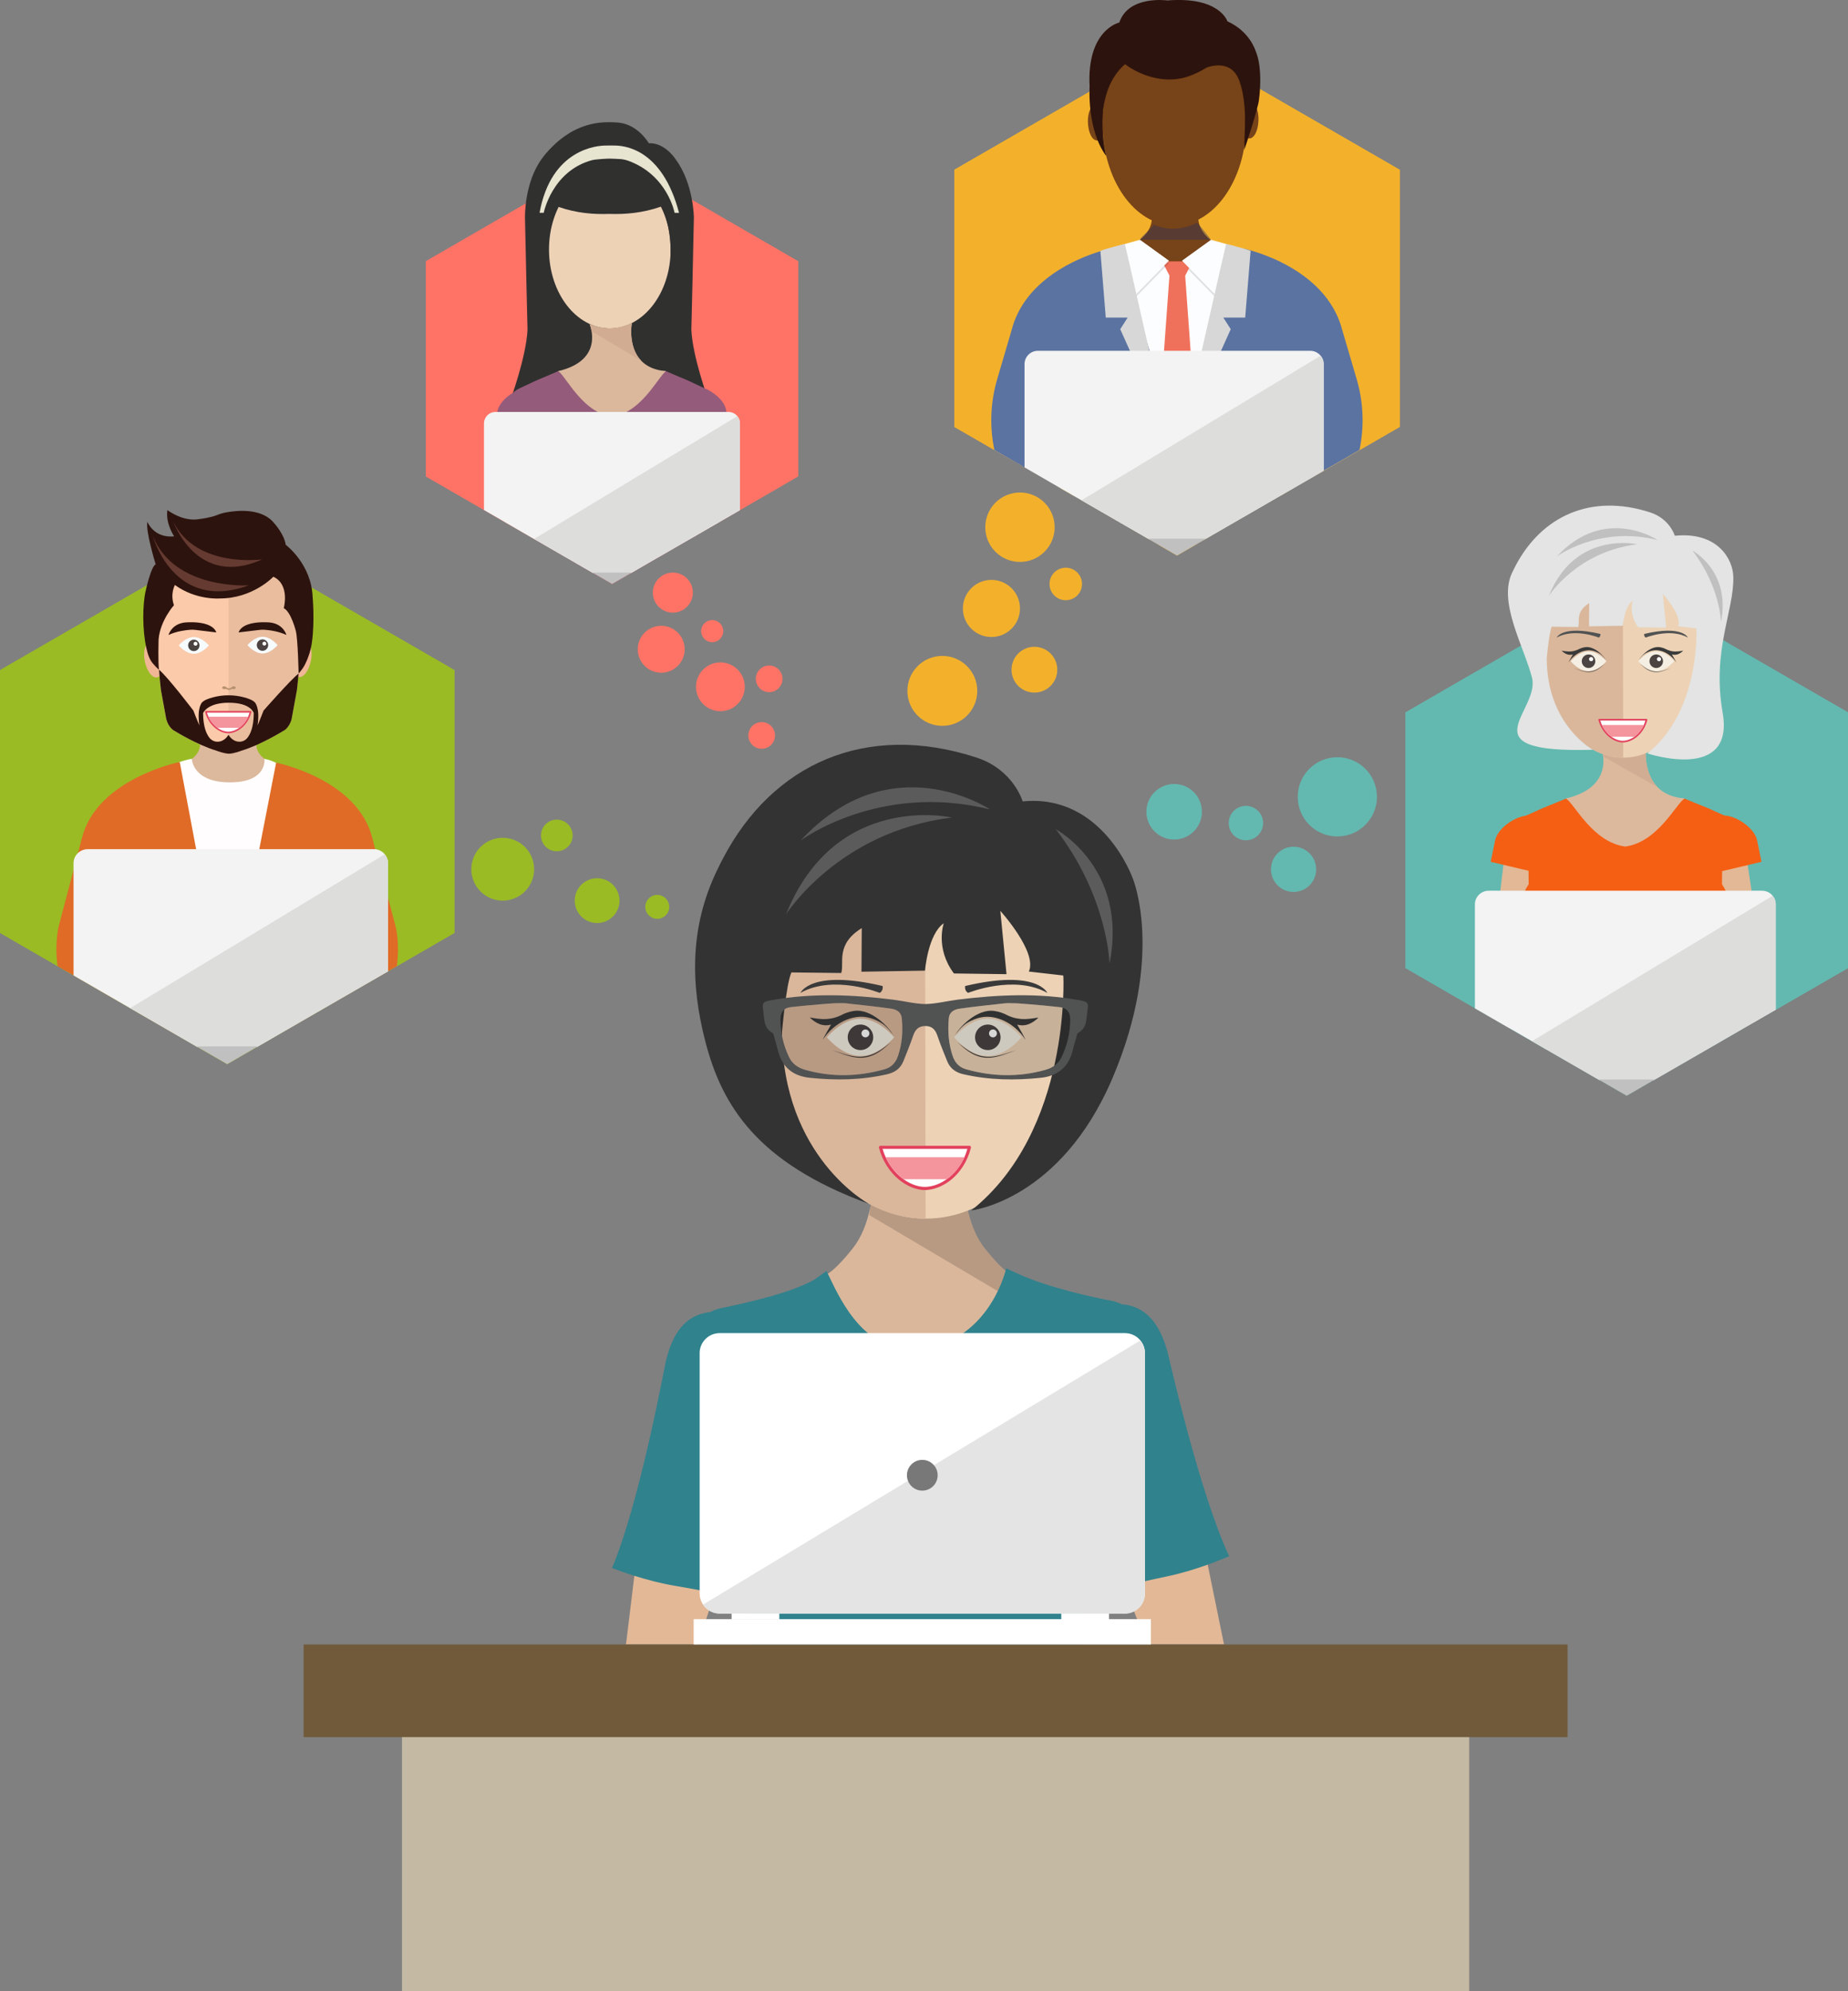 <?xml version="1.0" encoding="utf-8"?>
<!-- Generator: Adobe Illustrator 22.0.1, SVG Export Plug-In . SVG Version: 6.00 Build 0)  -->
<svg version="1.1" id="Layer_1" xmlns="http://www.w3.org/2000/svg" xmlns:xlink="http://www.w3.org/1999/xlink" x="0px" y="0px"
	 viewBox="0 0 4448 4789.7" style="enable-background:new 0 0 4448 4789.7;" xml:space="preserve">
<rect x="0" y="0" width="4448" height="4789.7" fill="#808080" stroke="none"/>
<style type="text/css">
	.st0{fill:#DAB79B;}
	.st1{opacity:0.16;enable-background:new    ;}
	.st2{fill:#EDD2B5;}
	.st3{fill:#F4EEE3;}
	.st4{fill:#4A4342;}
	.st5{fill:#3A3A3A;}
	.st6{fill:#FFFFFF;}
	.st7{fill:#E2415D;}
	.st8{fill:#F4949C;}
	.st9{fill:#333333;}
	.st10{fill:#5B5B5C;}
	.st11{fill:#515252;}
	.st12{fill:#E2B896;}
	.st13{fill:#30828D;}
	.st14{fill:#C4B9A3;}
	.st15{fill:#705A3A;}
	.st16{fill:#9ABB24;}
	.st17{fill:#F3B12B;}
	.st18{fill:#63B9B0;}
	.st19{fill:#E3E4E3;}
	.st20{fill:#787878;}
	.st21{fill:#FF7366;}
	.st22{fill:#30302F;}
	.st23{fill:#EDD2B6;}
	.st24{fill:#DBB89C;}
	.st25{fill:#955B7B;}
	.st26{fill:#E7E4D0;}
	.st27{fill:#D1AC92;}
	.st28{fill:#F3F3F3;}
	.st29{fill:#DDDDDC;}
	.st30{fill:#C0C0C0;}
	.st31{fill:#DCB89C;}
	.st32{fill:#FFFDFD;}
	.st33{fill:#DF6B26;}
	.st34{fill:#F0B696;}
	.st35{fill:#FBCAAA;}
	.st36{opacity:7.000000e-02;enable-background:new    ;}
	.st37{fill:#2D130D;}
	.st38{fill:#653A31;}
	.st39{fill:#B7916E;}
	.st40{fill:#F6FBFD;}
	.st41{fill:#774318;}
	.st42{fill:#FCFDFF;}
	.st43{opacity:0.11;fill:#070707;enable-background:new    ;}
	.st44{fill:#F0715B;}
	.st45{fill:#5B73A1;}
	.st46{fill:#D7D7D7;}
	.st47{fill:#414141;}
	.st48{fill:#DCB99D;}
	.st49{fill:#F55F13;}
	.st50{fill:#D1AD93;}
	.st51{opacity:0.4;fill:#2C315D;}
</style>
<title>communication</title>
<g id="Layer_2_1_">
	<g id="Layer_2-2">
		<path class="st0" d="M2519.7,3155.8l-42.5-46.3l-10.3-19.1l-20.6,3.6l-17.3,28l-217.1,353.3v1.5l-0.5-0.7l-0.5,0.7v-1.5
			L1976.6,3094l-20.6-3.6l-67.3,79.2c30.6-2,93.3-100.3,99.8-103.3c22.1-10.3,59.1-57,64.7-64.1c21.3-27.1,33.9-61.9,41.2-96.5
			c2.6-12.3,4.5-24.5,5.9-36.4c4.1-35.3,4.6-70.9,1.6-106.3h218.8c-2.9,33.4-2.5,67,1,100.3c5,46.8,17.7,100.6,47.9,138.9
			c5.6,7.1,42.6,53.9,64.7,64.1c3.4,1.6,17.7,27,43.4,30.6C2501,3100.2,2505.2,3154.9,2519.7,3155.8z"/>
		<path class="st1" d="M2479.8,3101.6l1.5-12.5l-14.5,1.4l-20.6,3.6l-17.3,28l-336.6-199l2-17.4l4.2-36.4h1.8l221.4-6
			c5,46.8,17.7,100.6,47.9,138.9c5.6,7.1,42.6,53.9,64.7,64.1C2437.8,3067.9,2454.1,3098,2479.8,3101.6z"/>
		<ellipse class="st2" cx="2228.8" cy="2482.2" rx="346.5" ry="449.3"/>
		<path class="st0" d="M2226.4,2036.8l1.5,894.7c-191.4,0.1-348.1-197.2-348.1-445.4S2035,2036.8,2226.4,2036.8z"/>
		<path class="st3" d="M2152,2495.4c0,0-36.1,44.9-80.9,44.9c-44.6,0-80.7-44.9-80.7-44.9s36.2-44.9,80.7-44.9
			C2115.8,2450.5,2152,2495.4,2152,2495.4z"/>
		<path class="st4" d="M2101.8,2495.4c0,16.9-13.7,30.7-30.7,30.7s-30.7-13.7-30.7-30.7c0-16.9,13.7-30.7,30.7-30.7
			C2088.1,2464.7,2101.8,2478.4,2101.8,2495.4C2101.8,2495.3,2101.8,2495.4,2101.8,2495.4z"/>
		<path class="st5" d="M2079.2,2541.7c29.6-3.6,49.9-23,65.2-34.3c-14.7,12.8-34.5,33-63.9,36.6c-28.6,3.5-54-10-77.9-17.6
			C2025.7,2532.6,2050.7,2545.2,2079.2,2541.7z"/>
		<path class="st5" d="M1964.3,2450.1c10.6,1.4,22.3,2.4,35.5,0.1c8.1-1.4,15.9-3.9,23.4-7.4l-0.1,0.1c9.9-5.5,20.7-9.2,31.9-10.9
			c42.7-6.7,86,41.1,94.5,57.4c-0.1-0.2-14.4-21.3-31.9-30.7c-18.1-9.6-35.8-15.2-57.3-11.9c-42.1,6.6-70.3,38.6-79.6,54.3
			c1.5-5.5,14-26.3,19.7-36.4c-9.1,2.7-18.9,2.3-27.8-1.1c-8.9-3.6-17-9.1-23.6-16.1C1949,2447.5,1953.7,2448.7,1964.3,2450.1z"/>
		<path class="st3" d="M2296.8,2495.4c0,0,36.1,44.9,80.9,44.9s80.8-44.9,80.8-44.9s-36.2-44.9-80.8-44.9
			S2296.8,2495.4,2296.8,2495.4z"/>
		<path class="st4" d="M2346.9,2495.4c0,16.9,13.7,30.7,30.7,30.7s30.7-13.7,30.7-30.7c0-16.9-13.7-30.6-30.6-30.7
			C2360.7,2464.7,2346.9,2478.4,2346.9,2495.4C2346.9,2495.3,2346.9,2495.4,2346.9,2495.4z"/>
		<path class="st5" d="M2369.5,2541.7c-29.6-3.6-49.9-23-65.1-34.3c14.7,12.8,34.5,33,64,36.6c28.6,3.5,54-10,77.9-17.6
			C2423.1,2532.6,2398.1,2545.2,2369.5,2541.7z"/>
		<path class="st5" d="M2484.4,2450.1c-10.6,1.4-22.3,2.4-35.5,0.1c-8.1-1.4-15.9-3.9-23.4-7.4l0.1,0.1c-9.9-5.5-20.7-9.2-31.9-10.8
			c-42.7-6.7-86,41.1-94.5,57.4c0.1-0.2,14.4-21.3,31.9-30.7c18.1-9.6,35.8-15.2,57.3-11.9c42.1,6.6,70.3,38.6,79.6,54.3
			c-1.5-5.5-14-26.3-19.7-36.4c9.1,2.7,18.9,2.3,27.8-1.1c8.9-3.6,17-9.1,23.6-16.1C2499.7,2447.6,2495,2448.7,2484.4,2450.1z"/>
		<path class="st6" d="M2226.4,2858.8c38.4-0.4,98.8-37.2,102.1-98.5h-204.3C2129.9,2820.6,2189.8,2858.4,2226.4,2858.8z"/>
		<path class="st7" d="M2336.4,2757.8c-0.7-0.9-1.8-1.5-3-1.5h-214.1c-2.1,0-3.8,1.7-3.8,3.8c0,0.3,0,0.7,0.1,1
			c17.5,65.5,69.8,101.4,110.2,101.8c42.4-0.5,94.2-35.6,111.2-101.9C2337.3,2759.9,2337.1,2758.7,2336.4,2757.8z M2225.8,2855.3
			c-36.6-0.4-83.9-32.6-101.6-91.5h204.3C2311.3,2823.4,2264.3,2854.9,2225.8,2855.3L2225.8,2855.3z"/>
		<path class="st8" d="M2321.2,2783.8h-189.4c8.7,22.7,28.5,41.6,42.5,53h104.5C2295.8,2825.3,2311.6,2806.4,2321.2,2783.8z"/>
		<path class="st6" d="M2092.5,2486c0,5.3-4.3,9.5-9.5,9.5c-5.3,0-9.5-4.3-9.5-9.5c0-5.3,4.3-9.5,9.5-9.5c0,0,0,0,0,0
			C2088.2,2476.5,2092.5,2480.7,2092.5,2486L2092.5,2486z"/>
		<path class="st6" d="M2399.5,2486c0,5.3-4.3,9.5-9.5,9.5c-5.3,0-9.5-4.3-9.5-9.5c0-5.3,4.3-9.5,9.5-9.5c0,0,0,0,0,0
			C2395.2,2476.5,2399.5,2480.7,2399.5,2486z"/>
		<path class="st9" d="M2461.5,1927.9c0,0-22.1-76.5-111.1-105.5c-268-87.2-491.4,16.5-609.7,241.7c-5.1,9.7-10.2,19.8-15.3,30.5
			c-64.3,134-64.5,270.5-27.2,412.8c39.9,152.5,124.1,290,392.9,388.5c0,0-208.8-112.6-208.8-413.7c0,0,10-116,22.6-142.9l119.9,1.4
			c7.9-24-14.5-68.6,49.4-108l-0.7,104.9l152.9-2.6c0,0,6.9-87.6,45.2-114c0,0-21.3,59.6,24.4,120.8l126.6,1.7l-14.9-152.3
			c0,0,90.2,99.5,68.6,146l83.1,9.5c0,0,19.5,373.5-221.6,565.2c0,0,214.5-23.3,340.2-319.1s48.5-479.7,48.5-479.7
			S2654.4,1908.8,2461.5,1927.9z"/>
		<path class="st10" d="M2382.9,1947.2c0,0-238.2-159.9-455.9,74.8C1927,2022,2115.8,1880.8,2382.9,1947.2z"/>
		<path class="st10" d="M2290.8,1966.7c0,0-279.6-64.1-399,233C1891.8,2199.7,2017.6,2000.3,2290.8,1966.7z"/>
		<path class="st10" d="M2541.2,1994.8c0,0,175.2,93.6,129.3,323.3C2670.5,2318.1,2667.1,2158.1,2541.2,1994.8z"/>
		<path class="st1" d="M2551.3,2422.8c-36.9-4.3-111-10.3-111.1-9.4c-7.1,0-14.3-0.7-21.4,0.1c-36.4,4-72.9,7.8-109.1,12.9
			c-12.5,1.8-24.5,7.5-26,23.3c-2.8,30.9-0.7,61.3,9.4,90.8c5.5,16.2,16,27.2,32.6,31.8c63.1,17.6,126.4,19.2,189.7,1.5
			c16.7-4.7,31.2-13.4,39.3-30c13.7-28.1,21-59,21.3-90.3C2576.2,2436.5,2569.3,2424.9,2551.3,2422.8z"/>
		<path class="st11" d="M2597.2,2406c-97.6-17.6-195.2-13.4-292.9-1.1c-25.9,3.3-50.8,9.9-77.1,10.5c-26.3-0.6-51.2-7.3-77.1-10.5
			c-97.7-12.3-195.3-16.4-292.9,1.1c-21.8,3.9-23,5.9-20,27c2.7,18.9,0.8,39.9,21.9,51.6c3.2,1.8,4,8.7,5.3,13.3
			c2.7,8.9,5.2,17.9,7.4,26.9c9.8,41.1,34.8,63.5,77.5,68c62.7,6.5,124.6,5.6,186.2-8.6c18.6-4.3,31.9-13.9,39-31.6
			c8.1-20.3,16.4-40.4,23.4-61.1c5-14.6,12.9-23.2,29.2-23.3s24.2,8.7,29.2,23.3c7,20.7,15.3,40.8,23.4,61.1
			c7.1,17.7,20.4,27.3,39,31.6c61.6,14.2,123.6,15.1,186.2,8.6c42.7-4.5,67.8-26.9,77.6-68c2.1-9,4.7-18,7.4-26.9
			c1.4-4.6,2.1-11.5,5.4-13.3c21.1-11.7,19.2-32.6,21.9-51.6C2620.3,2411.9,2619,2409.9,2597.2,2406z M2161.3,2540.6
			c-5.5,16.2-16,27.2-32.6,31.8c-63.1,17.6-126.4,19.2-189.7,1.5c-16.7-4.7-31.2-13.4-39.3-30c-13.7-28.1-21-59-21.3-90.3
			c-0.2-17.1,6.7-28.7,24.7-30.8c36.9-4.3,111-10.4,111.1-9.4c7.1,0,14.3-0.7,21.3,0.1c36.4,4,72.9,7.8,109.1,12.9
			c12.5,1.8,24.5,7.5,26,23.3C2173.6,2480.6,2171.5,2511,2161.3,2540.6L2161.3,2540.6z M2554.7,2543.9c-8.1,16.6-22.5,25.3-39.3,30
			c-63.3,17.7-126.6,16.1-189.7-1.5c-16.7-4.7-27.1-15.6-32.6-31.8c-10.1-29.6-12.2-60-9.4-90.8c1.4-15.8,13.4-21.5,26-23.3
			c36.3-5.2,72.7-8.9,109.1-12.9c7-0.8,14.2-0.1,21.4-0.1c0.1-1,74.2,5.1,111.1,9.4c18,2.1,24.9,13.7,24.7,30.8
			C2575.7,2484.9,2568.5,2515.7,2554.7,2543.9L2554.7,2543.9z"/>
		<path class="st1" d="M1903.2,2422.8c36.9-4.3,111-10.3,111.1-9.4c7.1,0,14.3-0.7,21.4,0.1c36.4,4,72.9,7.8,109.1,12.9
			c12.5,1.8,24.6,7.5,26,23.3c2.8,30.9,0.7,61.3-9.4,90.8c-5.6,16.2-16,27.2-32.6,31.8c-63.1,17.6-126.4,19.2-189.7,1.5
			c-16.7-4.7-31.2-13.4-39.3-30c-13.7-28.1-21-59-21.3-90.3C1878.2,2436.5,1885.1,2424.9,1903.2,2422.8z"/>
		<path class="st5" d="M2323.1,2372c0,0-2.5,11,7,16.5c0,0,110.8-44.9,190.7,0C2520.8,2388.4,2496.3,2331,2323.1,2372z"/>
		<path class="st5" d="M2124.4,2372c0,0,2.5,11-7,16.5c0,0-110.8-44.9-190.7,0C1926.8,2388.4,1951.2,2331,2124.4,2372z"/>
		<path class="st12" d="M2946.1,3955.8h-184c-15.7-37-36.6-87.4-56.5-142.3c-18.5-51.1-36.1-105.4-47.4-154.5l-111.3-361.8
			c0,0,257.8-30.8,301.6,182.6l58.3,283.9L2946.1,3955.8z"/>
		<path class="st12" d="M1854.4,3241.2l-81.7,369.8c-10.4,70.4-32.2,152.1-52.8,220.3c-16.6,55-32.4,101.6-40.8,124.6H1506
			c0.4-0.8,0.8-1.6,1-2.4l19.8-162.5l41.8-343.3C1595,3231.3,1854.4,3241.2,1854.4,3241.2z"/>
		<path class="st13" d="M2958.5,3743.7c-11.9,5.1-30.1,12.5-51.8,20.3c-28.5,10.2-63.1,21.1-97.8,28.2c-38.9,8-75,17.1-103.3,21.6
			c-8,1.3-16,2.2-24.1,2.6c-4.7-35-13-81.3-22.9-131.3c-23.3,84.2-44.2,176.3-56.8,270.9h-788.7c-10.5-84.3-27-161.5-46-232.2
			c-6.5,41.9-11.6,80.3-14.5,110.3c-10.9-0.2-21.8-1.1-32.5-2.8c-27.1-3.8-60.3-10.6-95.7-16.5c-34.4-5.7-68.8-15-97.4-24
			c-22.6-7.1-41.5-14-53.9-18.7c66.4-157,126.5-484.5,129.9-499.3c10.7-40.8,31.8-108.6,106.6-116.4c7.5-4.1,15.6-7.1,23.9-9
			l1.4-0.3c66.7-14,170.2-37.2,225.9-69.1l28.5-20.6c26.5,53.2,81.2,190.8,206.4,188.4c155.1-3,213.7-142.8,226.1-194.6l32.9,15
			c68.2,30.9,182.2,56.2,218.1,62.5c9.4,1.8,18.6,4.8,27.3,8.9c73.8,5.9,97.2,72.1,109.4,112.1
			C2813.4,3264.4,2886.1,3589.4,2958.5,3743.7z"/>
		<rect x="967.6" y="4059.5" class="st14" width="2568.6" height="730.2"/>
		<rect x="730.8" y="3956" class="st15" width="3042.2" height="222.8"/>
		<polygon class="st16" points="1094,1612.2 1094,2244.1 955.2,2324.2 955.2,2324.2 934.1,2336.4 934,2336.5 934,2336.5 
			933.8,2336.6 797.3,2415.4 759.7,2437.1 666.6,2490.8 620.9,2517.2 620.8,2517.2 618.4,2518.6 618,2518.8 617.4,2519.1 
			546.8,2559.9 476.1,2519.1 475.6,2518.8 475.1,2518.6 472.7,2517.2 427,2490.8 333.9,2437.1 313.3,2425.1 296.4,2415.4 
			177.2,2346.6 177,2346.4 138.6,2324.2 138.4,2324.1 0,2244.1 0,1612.2 547,1296.4 		"/>
		<polygon class="st16" points="1094,1612.2 1094,2244.1 955.2,2324.2 955.2,2324.2 934.1,2336.4 934,2336.5 934,2336.5 
			933.8,2336.6 797.3,2415.4 759.7,2437.1 666.6,2490.8 620.9,2517.2 620.8,2517.2 618.4,2518.6 618,2518.8 617.4,2519.1 
			546.8,2559.9 476.1,2519.1 475.6,2518.8 475.1,2518.6 472.7,2517.2 427,2490.8 333.9,2437.1 313.3,2425.1 296.4,2415.4 
			177.2,2346.6 177,2346.4 138.6,2324.2 138.4,2324.1 0,2244.1 0,1612.2 547,1296.4 		"/>
		<polygon class="st17" points="3369,408.4 3369,1027 3272.3,1082.8 3271.9,1083 3186.4,1132.3 3186.3,1132.3 3186.2,1132.4 
			3186.1,1132.4 3186,1132.5 3113.7,1174 3080.9,1192.8 3080.9,1192.8 2903,1295.7 2902.5,1296.1 2900.7,1297.2 2899.7,1297.7 
			2899.6,1297.8 2878.3,1310.1 2833,1336.3 2787.7,1310.1 2766.4,1297.8 2766.2,1297.7 2765.3,1297.2 2762.9,1295.8 2603,1203.4 
			2585,1192.8 2585,1192.8 2552.2,1174.1 2465.7,1124.2 2394,1082.9 2393.7,1082.7 2297,1027 2297,408.4 2833,99.2 		"/>
		<polygon class="st17" points="3369,408.4 3369,1027 3272.3,1082.8 3271.9,1083 3186.4,1132.3 3186.3,1132.3 3186.2,1132.4 
			3186.1,1132.4 3186,1132.5 3113.7,1174 3080.9,1192.8 3080.9,1192.8 2903,1295.7 2902.5,1296.1 2900.7,1297.2 2899.7,1297.7 
			2899.6,1297.8 2878.3,1310.1 2833,1336.3 2787.7,1310.1 2766.4,1297.8 2766.2,1297.7 2765.3,1297.2 2762.9,1295.8 2603,1203.4 
			2585,1192.8 2585,1192.8 2552.2,1174.1 2465.7,1124.2 2394,1082.9 2393.7,1082.7 2297,1027 2297,408.4 2833,99.2 		"/>
		<polygon class="st18" points="4448,1713.8 4448,2328.8 4274.2,2429.1 4274.1,2429.1 4274,2429.1 4272.4,2430.1 4270.4,2431.2 
			4260.5,2436.8 4202.9,2469.8 4202.8,2469.8 4202.8,2469.8 4105,2526.5 4104.9,2526.5 4047.7,2559.6 3983.6,2596.7 3983.4,2596.8 
			3981.2,2598.1 3980.3,2598.7 3980.1,2598.8 3980.1,2598.8 3915.2,2636.3 3850.3,2598.8 3850.1,2598.7 3849.1,2598.2 
			3846.8,2596.8 3771.2,2553.2 3720.8,2524.1 3687.3,2504.8 3687.3,2504.8 3633.7,2473.8 3625.2,2468.9 3617.4,2464.4 
			3575.8,2440.4 3574.1,2439.4 3550.7,2425.7 3550,2425.3 3383,2328.8 3383,1713.8 3915.5,1406.3 		"/>
		<polygon class="st18" points="4448,1713.8 4448,2328.8 4274.2,2429.1 4274.1,2429.1 4274,2429.1 4272.4,2430.1 4270.4,2431.2 
			4260.5,2436.8 4202.9,2469.8 4202.8,2469.8 4202.8,2469.8 4105,2526.5 4104.9,2526.5 4047.7,2559.6 3983.6,2596.7 3983.4,2596.8 
			3981.2,2598.1 3980.3,2598.7 3980.1,2598.8 3980.1,2598.8 3915.2,2636.3 3850.3,2598.8 3850.1,2598.7 3849.1,2598.2 
			3846.8,2596.8 3771.2,2553.2 3720.8,2524.1 3687.3,2504.8 3687.3,2504.8 3633.7,2473.8 3625.2,2468.9 3617.4,2464.4 
			3575.8,2440.4 3574.1,2439.4 3550.7,2425.7 3550,2425.3 3383,2328.8 3383,1713.8 3915.5,1406.3 		"/>
		<path class="st6" d="M1732.2,3207h975.4c26.6,0,48.2,21.6,48.2,48.2v578c0,26.6-21.6,48.2-48.2,48.2h-975.4
			c-26.6,0-48.2-21.6-48.2-48.2v-578C1683.9,3228.6,1705.5,3207,1732.2,3207z"/>
		<path class="st19" d="M1692.2,3860.1c8.9,13.6,24.1,21.8,40.3,21.7h975.4c26.4,0,47.9-21.4,47.9-47.8c0-0.1,0-0.2,0-0.3v-578
			c0.1-11.3-3.9-22.3-11.1-31L1692.2,3860.1z"/>
		<rect x="1669.6" y="3895.1" class="st6" width="1100.5" height="60.9"/>
		<circle class="st20" cx="2219.9" cy="3548.9" r="37"/>
		<rect x="1760.9" y="3881.4" class="st6" width="114.9" height="14.6"/>
		<rect x="2554.4" y="3881.5" class="st6" width="114.9" height="15.6"/>
		<polygon class="st21" points="1921,628.5 1921,1146 1780.8,1227.1 1780.8,1227.2 1729.7,1256.7 1656.2,1299.1 1586.1,1339.7 
			1520.7,1377.4 1518.7,1378.6 1517.9,1379 1473.2,1404.8 1428.6,1379 1427.8,1378.6 1425.8,1377.4 1360.1,1339.5 1291.9,1300.1 
			1285.6,1296.5 1214.3,1255.3 1164.9,1226.8 1025,1146 1025,628.5 1265.6,489.6 1473.2,369.8 1665.2,480.7 		"/>
		<polygon class="st21" points="1921,628.5 1921,1146 1780.8,1227.1 1780.8,1227.2 1729.7,1256.7 1656.2,1299.1 1586.1,1339.7 
			1520.7,1377.4 1518.7,1378.6 1517.9,1379 1473.2,1404.8 1428.6,1379 1427.8,1378.6 1425.8,1377.4 1360.1,1339.5 1291.9,1300.1 
			1285.6,1296.5 1214.3,1255.3 1164.9,1226.8 1025,1146 1025,628.5 1265.6,489.6 1473.2,369.8 1665.2,480.7 		"/>
		<rect x="1292.9" y="497.7" class="st22" width="333.4" height="444"/>
		<ellipse class="st23" cx="1467.8" cy="600.2" rx="146.4" ry="189.8"/>
		<path class="st22" d="M1703.9,958.8c0,0-36.7-100.4-39.9-165.1c0,0,5.3-217,6.1-270.4c0,0-0.5-81.1-43.5-139.6
			c0,0-25.8-41-65-39.2c0,0-25.2-44.4-71.9-49.5c-15.2-1.4-30.5-1.4-45.8,0c-46.7,5.2-77.7,28-77.7,28
			c-37.6,23.7-61.8,58.5-61.8,58.5c-43,58.5-40.8,141.8-40.8,141.8c0.9,53.4,6.1,270.4,6.1,270.4c-3.3,64.7-39.9,165.1-39.9,165.1
			l-30.1,204.3c41.3,40.1,150.8,3.3,150.8,3.3c42.8-13.2,53.9-27.1,53.9-27.1c-22.5-79.7-49.6-288.3-49.6-288.3
			c-7.3-90.7,0.6-123.1,0.6-123.1c-28.9-31.7-34.8-87.4-34.8-87.4c-7.5-103,23.5-142.9,23.5-142.9c43.9,15.4,85,18.3,122.7,17
			c37.6,1.3,80.1-2.1,124-17.5c0,0,29.7,40.3,22.2,143.4c0,0-5.9,55.7-34.8,87.4c0,0,7.8,32.3,0.6,123.1c0,0-27,208.6-49.6,288.3
			c0,0,11.9,13.1,53.9,27.1c0,0,109.5,36.8,150.8-3.3L1703.9,958.8z"/>
		<polygon class="st24" points="1429.5,889 1343.6,892.8 1328.6,946.5 1453.7,1035.6 1570.9,990.2 1602.9,892.8 		"/>
		<path class="st23" d="M1365.6,1338.6l-5.5,0.9l-68.2-39.4l-6.2-3.6l-71.3-41.2c-6.5-10.6-11.7-20.6-14.6-29.2
			c-17.9-54.3-12.2-136-6-186.7c3.3-27.3,6.8-45.6,6.8-45.6c-0.1-1-0.2-1.9-0.1-2.9c0-0.3,0.1-0.5,0.1-0.7c1.4-8,12-12.5,26.5-12.6
			c8,0.1,15.9,1.2,23.6,3.4c8.4,2.2,16.4,5.6,23.9,10c12.3,7.4,19.7,16.5,18.3,24.3c-0.2,0.9-0.4,1.7-0.8,2.5
			c0,0-51.4,50.9-20.2,163.9c4.4,15.7,9.8,31,16.1,46c7.4,17.9,15.8,35.4,25,52.4C1336.2,1322.1,1353.9,1335.4,1365.6,1338.6z"/>
		<path class="st23" d="M1381.7,1335.9c0,0-5.5,5.5-16.1,2.7L1381.7,1335.9z"/>
		<path class="st23" d="M1563.3,1335.9l16.1,2.7C1568.8,1341.4,1563.3,1335.9,1563.3,1335.9z"/>
		<path class="st23" d="M1745.3,1226.1c-3,9-8.5,19.6-15.5,30.6l-73.6,42.5l-70.2,40.5l-6.7-1.1c15.5-4.2,41.9-26.5,77.6-111
			c6.3-14.9,11.7-30.1,16.1-45.7c15-54.2,11-94.1,2.8-121c-9-29.3-22.9-43.1-22.9-43.1c-0.4-0.8-0.7-1.7-0.8-2.5
			c-1.4-7.8,6-16.9,18.3-24.3c7.5-4.4,15.5-7.7,23.9-10c4.1-1.1,8.2-2,12.4-2.5c20-2.8,35.8,1.8,37.6,11.8c0,0.2,0.1,0.5,0.1,0.7
			c0.1,1,0,1.9-0.1,2.9c0,0,1.7,8.8,3.8,23.3c0.8,5.4,1.7,11.7,2.6,18.5C1757.2,1085.9,1763.6,1170.4,1745.3,1226.1z"/>
		<path class="st25" d="M1757.3,1034.1l-6.5,1.5l-34.4,8.1l-20.2,4.8l-10.7,2.5c0,1.3,0,2.6,0,3.9c-0.1,9.4-0.2,19.2-0.3,33.9
			c11.1,16.8,17.8,38.3,17.8,61.7c0,9.8-1.2,19.5-3.6,29c-5.7,22.7-18,41.8-34.1,53.9c-4.2,21.7-7.2,43.7-9.1,65.8l-70.2,40.5
			l-65.4,37.7l-2,1.2l-0.8,0.5l-44.6,25.8l-44.7-25.8l-0.8-0.5l-2-1.2l-65.7-37.9l-68.2-39.4c-0.2-2.3-0.4-4.7-0.6-7
			c-2-21-5-41-8.4-58.6c-16.4-11.7-29.1-30.6-35.2-53.2c-2.7-10.1-4-20.4-4-30.8c0-23.4,6.7-44.9,17.8-61.7
			c-0.1-14.5-0.2-24.3-0.3-33.5l-44-10.4l-23.4-5.5l-6.3-1.5l9.6-47l0.5-2.5c3.4-16,18.9-32.5,37-43.5c0.6-0.3,1.1-0.7,1.7-1
			c4.2-4,9-7.3,14.3-9.7l27.2-12.7c0.3-0.2,0.7-0.4,1.1-0.5c3.4-1.8,8.4-4.1,14.5-6.7c12.7-5.5,30.5-12.7,50.4-21.5
			c5.2,3.6,11.9,12.6,20.4,24.2c17.1,23.2,41.3,56.2,74.5,74c10.8,5.9,22.5,9.8,34.7,11.6c12.2-1.8,23.9-5.7,34.7-11.6
			c24-12.9,43.3-33.7,58.7-53c16.4-20.7,28.2-39.6,36.3-45.1c19.9,8.8,37.8,16,50.5,21.5c6.1,2.6,11.1,4.9,14.5,6.7l1.1,0.5
			l24.1,11.3c0.8,0.3,1.6,0.6,2.3,0.9c23.8,9.7,47.6,30.7,51.8,50.9l1.3,6.3l4.8,23.2L1757.3,1034.1z"/>
		<path class="st26" d="M1477.4,350.1c-2.8,0-5.6-0.1-8.5-0.1h-0.4c-2.5,0.1-5.6,0.2-8.4,0.1c-23.1-0.4-133.6,8.4-161.4,161.8h10
			c0,0,19.9-100.7,116.6-126.7c7.6-2,37.9-3.9,43.2-3.6c19.8,0.9,30.1,0.2,43.8,5.2c94.4,34.3,111.4,125.2,111.4,125.2h10.7
			C1593.5,356,1500.6,349.8,1477.4,350.1z"/>
		<path class="st24" d="M1520.7,777.2c0,0-25.5,12.8-53.3,12.8c-26.2,0-48.3-10.3-48.3-10.3s38,86.4-75.6,113.1l129.9,55l129.3-55
			C1501.1,884.7,1520.7,777.2,1520.7,777.2z"/>
		<path class="st27" d="M1424,797l119.8,71.1c0,0-31.8-27.2-23-90.9c0,0-50,27.2-101.5,2.5C1421.5,785.3,1423.1,791.1,1424,797z"/>
		<path class="st28" d="M1781,1018.7v208.5l-51.2,29.5l-73.6,42.5l-70.2,40.5l-65.4,37.9l-2,1.3h-90.9l-2-1.3l-65.7-38l-68.2-39.4
			l-6.2-3.6l-71.3-41.2l-49.4-28.5v-208.1c0-15.3,12.3-27.8,27.7-27.8h560.6C1768.6,990.9,1781,1003.3,1781,1018.7z"/>
		<path class="st29" d="M1781,1018.9v208.2l-0.1,0.1l-51.1,29.5l-73.6,42.5l-70.2,40.5l-65.4,37.7l-2,1.1l-0.8,0.4h-89.3l-0.8-0.4
			l-2-1.1l-65.7-37.9l-68.2-39.4l-6.2-3.6l5.6-3.4l21.7-13.1l223.4-135l139.5-84.2l9.6-5.8l10.7-6.4l19.2-11.6l32.8-19.8l5-3
			l21.5-13l0,0C1778.9,1006.1,1781.1,1012.4,1781,1018.9z"/>
		<polygon class="st30" points="1425.8,1377.4 1520.7,1377.4 1518.7,1378.6 1517.9,1379 1473.2,1404.8 1428.6,1379 1427.8,1378.6 		
			"/>
		<path class="st31" d="M759.2,1875.1l-88.8-32.8c-66.5-21.9-52.2-60.2-52.2-60.2H480.3c0,0,14.3,38.3-52.2,60.2l-88.9,32.8
			l210,25.3L759.2,1875.1z"/>
		<path class="st32" d="M428.4,1834.4h0.4l38.9,200.6l0.3,1.4l31.4,162.3l11,262.5h68.2l15.7-252.7l33.2-171.4l38.9-200.9
			c-8.2-4.4-19.4-9-29.9-10.6c0,0,7.5,54.2-77.7,56.4c-95.7,2.4-97-56.4-97-56.4c-11.8,1.2-23,5.7-34,8.9L428.4,1834.4L428.4,1834.4
			z"/>
		<path class="st33" d="M955.2,2324.2l-21.2,12.2l-0.1,0.1v0.2l-0.1,0.1v-0.2l-136.5,78.8l45.1-77c0,0-0.3-40.9-8.5-63.7L784.3,2155
			L765,2346.3l-5.3,90.7l-93.1,53.8H427l-93.1-53.8l0,0l-1.4-23.5l0,0l-3.9-67.2l-19.3-191.3l-49.5,119.6
			c-8.3,22.8-8.5,63.7-8.5,63.7l45.1,77l-119.1-68.8l-0.2-0.1l-38.6-22.3c0,0,0-0.1,0-0.1c-7.7-56.4,3.1-96.8,3.1-96.8l35.5-134.7
			l0.2-0.9l10.4-39.5l0,0l9.5-36.1c35.4-141.5,232.4-182.4,235.4-183l0,0l39.4,209.5l0,0.3l48.3,257.3l26.4,140.7l34.5-177.5
			l42.9-220.4v-0.3l40.4-207.3l0.1-0.6c0,0,195.9,38.8,231.6,181.4l7,26.8v0.1l5.9,22.3l24.4,92.5l0.1,0.5l0.1,0.5l18.1,68.6
			C952,2227.2,962.9,2267.8,955.2,2324.2z"/>
		<path class="st28" d="M934,2076.6v259.9l-0.1,0.1l-0.1,0.1l-136.3,78.6l-37.7,21.7l-93.1,53.8l-45.7,26.5l-2.5,1.5H475.1l-2.5-1.5
			l-45.7-26.4l-93.1-53.8l-20.6-11.9l-17.1-9.8L177,2346.6v-270c0-9.2,3.8-18,10.5-24.4l0.1-0.1c6.4-6,14.9-9.4,23.6-9.3h692.2
			c8.8,1,17,5.4,22.6,12.2l0.2,0.3c3,3.7,5.2,7.9,6.5,12.5c0.2,0.7,0.3,1.3,0.5,2c0.1,0.3,0.1,0.7,0.2,1c0.2,1,0.3,2,0.4,3
			c0,0.5,0.1,0.9,0.1,1.4c0,0.2,0,0.4,0,0.6S934,2076.4,934,2076.6z"/>
		<path class="st29" d="M934,2076.9v259.7l-0.1,0.1l-0.1,0.1l-136.3,78.6l-37.7,21.7l-93.1,53.8l-45.7,26.4l-0.2,0.1l-2.3,1.2
			l-1,0.4H476.1l-1-0.4l-2.3-1.3l-0.1-0.1l-45.6-26.3H427l-93.1-53.8l-20.6-11.9l19.2-11.6l171.6-103.6l16.3-9.8l61-36.8l10-6.1
			l318-192.1l16.6-10h0.1l0.2,0.3c3,3.6,5.2,7.9,6.5,12.4c0.2,0.7,0.3,1.3,0.5,2c0.1,0.3,0.1,0.7,0.2,1c0.2,1,0.3,2,0.4,3
			c0,0.5,0.1,0.9,0.1,1.4c0,0.2,0,0.4,0,0.6S934,2076.6,934,2076.9z"/>
		<polygon class="st30" points="475.1,2518.6 475.6,2518.8 475.1,2518.8 472.7,2517.3 427,2490.9 333.9,2437.1 313.3,2425.2 
			296.2,2415.4 177,2346.6 177,2346.4 177.2,2346.6 296.4,2415.4 313.3,2425.1 333.9,2437.1 427,2490.8 472.7,2517.2 		"/>
		<polygon class="st30" points="933.7,2336.6 933.7,2336.7 797.4,2415.4 759.7,2437.1 666.6,2490.8 620.9,2517.3 618.4,2518.8 
			618,2518.8 618.4,2518.6 620.8,2517.2 620.9,2517.2 666.5,2490.8 759.7,2437.1 797.2,2415.4 		"/>
		<polygon class="st30" points="933.9,2336.5 934,2336.4 934,2336.6 933.9,2336.6 		"/>
		<polygon class="st30" points="955.2,2324.2 955.2,2324.2 934,2336.4 		"/>
		<polygon class="st30" points="620.9,2517.2 620.8,2517.2 618.4,2518.6 618,2518.8 617.4,2519.1 546.8,2559.9 476.1,2519.1 
			475.6,2518.8 475.1,2518.6 472.7,2517.2 		"/>
		<path class="st34" d="M710.5,1581c-5.2,23.4-4.1,44.9,8,47.5s24.4-14.5,29.6-38s-0.6-44.6-12.7-47.3S715.7,1557.6,710.5,1581z"/>
		<path class="st34" d="M386.3,1581.9c5.2,23.4,4.1,44.9-8,47.5s-24.4-14.5-29.6-38s0.6-44.6,12.7-47.3S381.1,1558.4,386.3,1581.9z"
			/>
		<path class="st35" d="M719.3,1609.9c-0.2,3.4-0.5,6.9-0.8,10.4c-1,12.6-2.3,25.8-3.9,39.5l-13,70.9c0,0-5.4,20.7-20.4,27.9
			c0,0-53.9,33.5-100.6,47.4c0,0-17.5,7-29.5,7.1h-0.3c-6,0-13.4-1.8-19.3-3.6s-10.3-3.5-10.3-3.5c-46.7-13.9-100.6-47.4-100.6-47.4
			c-6.9-3.3-11.8-9.4-15-15.1c-3.1-5.5-5.2-11.5-6.3-17.7l-12.1-66c-2-17.1-3.5-33.4-4.6-48.7l0,0
			c-23.4-331.7,162.7-251.7,168.3-249.3C556.5,1359.4,742.2,1279.6,719.3,1609.9z"/>
		<path class="st36" d="M719.1,1609.9c-1,15.1-2.3,31.1-4.3,47.9c-0.2,1.3-0.3,2.6-0.6,3.9l-11.7,64.1c-1.1,6.2-3.2,12.2-6.3,17.7
			c-3.2,5.7-8.1,11.8-15,15.1c0,0-53.9,33.8-100.6,47.8c0,0-17.5,6-29.5,7.5h-0.9v-403.1c0-34.8,30.2-62.4,64.8-58.2
			C668.5,1358.8,733.2,1406.9,719.1,1609.9z"/>
		<path class="st37" d="M723,1615.2l-4.3,5c0,0-1.6-81.6-6.6-102.1c0,0-11.4-46.1-29.1-55.1c0,0,15.6-56.7-25.1-75.6
			c0,0-49.3,52.7-129.9,52.3c0,0-56.1,4.5-107-32.4c0,0-12,21.1-2.3,48.6c0,0-32.8,36.5-36.9,81.3c0,0-1.7,58.6,0.9,73.7
			c0,0-3-1.4-14.3-14.3c-9.1-10.4-12.9-23.9-16-37.4c-9.8-41.8-9.8-105.6-1.3-139.8c0,0,12.6-57.2,23.6-61.8
			c0,0-25.1-81.3-19.8-102.2c0,0,14.8,39.7,64.3,34.9c0,0-21.1-30.6-16.3-63.3c0,0,37.7,29.4,77.6,21.6c0,0,25.4-2.9,41.8-9.5
			c6.9-2.8,14.2-5,21.5-6.4c28.1-5.2,88.2-10.9,117.2,27.2c0,0,23,25.2,26.7,50.7c0,0,61.8,45.8,64.8,125.6c0,0,5.4,57.9-1.7,109
			c-2.5,17.8-7.8,35.1-15.7,51.2l0,0C731.8,1603.3,727.7,1609.5,723,1615.2z"/>
		<path class="st38" d="M367.9,1289.6c0,0,49.7,184.8,231,118.5C598.9,1408.1,420.1,1420.1,367.9,1289.6z"/>
		<path class="st38" d="M417.2,1255c0,0,56.6,161.8,214.1,90.6C631.3,1345.6,472.4,1368.1,417.2,1255z"/>
		<path class="st39" d="M557.4,1653c-2.9,3.5-8.1,3.9-11.6,1c-0.4-0.3-0.7-0.6-1-1c-8.9-5.4-10.2,1.8-10.2,1.8
			c0.5,4.2,10.4,2.5,10.4,2.5c3.4,3.2,8.8,3.2,12.2,0c0,0,9.9,1.7,10.4-2.5C567.6,1654.7,566.3,1647.5,557.4,1653z"/>
		<path class="st40" d="M502.6,1552.6c0,0-16.2,20.1-36.2,20.1s-36.1-20.1-36.1-20.1s16.2-20.1,36.1-20.1S502.6,1552.6,502.6,1552.6
			z"/>
		<path class="st4" d="M480.2,1552.6c0,7.6-6.1,13.7-13.7,13.7c-7.6,0-13.7-6.1-13.7-13.7c0-7.6,6.1-13.7,13.7-13.7h0
			C474,1538.8,480.2,1544.9,480.2,1552.6C480.2,1552.5,480.2,1552.5,480.2,1552.6z"/>
		<path class="st6" d="M475.3,1548.6c0,2.6-2.1,4.7-4.7,4.7s-4.7-2.1-4.7-4.7c0-2.6,2.1-4.7,4.7-4.7l0,0
			C473.1,1543.9,475.3,1546,475.3,1548.6z"/>
		<path class="st40" d="M595.7,1551.9c0,0,16.2,20.1,36.2,20.1s36.2-20.1,36.2-20.1s-16.2-20.1-36.1-20.1S595.7,1551.9,595.7,1551.9
			z"/>
		<path class="st4" d="M618.1,1551.9c0,7.6,6.1,13.7,13.7,13.7c7.6,0,13.7-6.1,13.7-13.7c0-7.6-6.1-13.7-13.7-13.7c0,0,0,0,0,0
			C624.3,1538.1,618.1,1544.3,618.1,1551.9C618.1,1551.8,618.1,1551.9,618.1,1551.9z"/>
		<path class="st6" d="M641,1548.3c0,2.6-2.1,4.7-4.7,4.7s-4.7-2.1-4.7-4.7c0-2.6,2.1-4.7,4.7-4.7c0,0,0,0,0,0
			C638.9,1543.6,641,1545.7,641,1548.3z"/>
		<path class="st37" d="M405.6,1527.5c0,0,6.7-26,38.9-30c0,0,64.7-7,76.2,23.9l-50.7-6.1c-3.9-0.5-7.8-0.6-11.8-0.3
			C447.4,1515.8,425.1,1518.3,405.6,1527.5z"/>
		<path class="st37" d="M689.4,1527.5c0,0-6.7-26-39-30c0,0-64.7-7-76.2,23.9l50.7-6.1c3.9-0.5,7.8-0.6,11.8-0.3
			C647.6,1515.8,669.8,1518.3,689.4,1527.5z"/>
		<path class="st6" d="M549.1,1762.6c19.8-0.2,44-19.8,52.9-48.8H496.8C505.9,1741.8,530.3,1762.4,549.1,1762.6z"/>
		<path class="st7" d="M604.7,1711.1c-0.4-0.5-0.9-0.7-1.5-0.7H495.5c-1,0-1.9,0.8-1.9,1.9c0,0.2,0,0.3,0.1,0.5
			c8.8,33,35.1,51,55.5,51.2c21.3-0.2,47.4-17.9,55.9-51.2C605.2,1712.2,605.1,1711.6,604.7,1711.1z M549.1,1760.2
			c-18.4-0.2-42.2-16.4-51.1-46h102.7C592.1,1744.1,568.5,1760,549.1,1760.2L549.1,1760.2z"/>
		<path class="st8" d="M597.8,1724.2h-96.6c4.5,11.4,14.6,20.9,21.7,26.6h53.3C584.8,1745.1,592.9,1735.6,597.8,1724.2z"/>
		<path class="st37" d="M634.3,1709.5c-7.5,19.9-14.4,35.5-14.4,35.5c6.4-42.9-6.4-55.2-6.4-55.2c-4.9-5.5-15.9-9.7-27.4-12.6
			c-23.7-6.1-48.5-6.1-72.2,0c-11.6,3-22.7,7.1-27.6,12.6c0,0-12.8,12.2-6.4,55.2c0,0-7-15.7-14.4-35.5c0,0-62.2-81.7-82.8-98.4
			c1.1,15.3,2.6,31.6,4.6,48.7l12.1,66c1.1,6.2,3.2,12.2,6.3,17.7c3.3,5.7,8.1,11.8,15,15.1c0,0,53.9,33.5,100.6,47.4
			c0,0,4.4,1.8,10.3,3.5s13.3,3.6,19.3,3.6h0.3c12-0.1,29.5-7.1,29.5-7.1c46.7-13.9,100.6-47.4,100.6-47.4
			c15.1-7.2,20.4-27.9,20.4-27.9l13-70.9c1.6-13.8,2.9-26.9,3.9-39.5C697.9,1636.9,634.3,1709.5,634.3,1709.5z M595.6,1774.8
			c-4.5,5.9-11.5,9.4-18.9,9.5c-18,0.2-26.8-16.8-26.8-16.8s-8.7,17.1-26.8,16.8c-7.4-0.1-14.4-3.6-19-9.5
			c-6.8-8.5-15.1-25.7-15.3-59.2c0,0,9.4-25.1,61.9-25.1c54.1,0,60.1,25.1,60.1,25.1C610.7,1749.1,602.4,1766.3,595.6,1774.8
			L595.6,1774.8z"/>
		<path class="st41" d="M3002.4,647.1l-64.9-55.5c-54.1-25.1-53-64.2-53-64.2h-112.2c0,0,1.6,38.7-52.6,63.8l-45.4,55.7l157.1-2.3
			L3002.4,647.1z"/>
		<polygon class="st42" points="2974.1,637.4 2822.4,1065.1 2670.8,637.8 2822.6,632.3 		"/>
		<polygon class="st43" points="2845,633.2 2937.1,727.2 2970.3,593.9 2923.5,582.8 		"/>
		<path class="st44" d="M2852.6,663.4c-0.8,1.5-4.1,2.7-7.5,2.7h-22.6c-3.4,0-6.7-1.1-7.5-2.7l-12.9-25.1c-2.5-4.9,0.9-9.5,8.1-9.5
			h47.3c7.1,0,10.6,4.6,8.1,9.5L2852.6,663.4z"/>
		<polygon class="st44" points="2892.8,1217.3 2774.6,1217.3 2801.9,841 2814.8,662.9 2852.6,662.9 2865.9,847.1 		"/>
		<path class="st45" d="M3273.7,1074.9l-0.3,1.7c-0.4,2-0.8,4.1-1.3,6.1l-0.2,0.1l-85.6,49.4l0,0h-0.1l0,0l0,0l-0.1,0.1l-72.3,41.7
			l0,0l-13.6-11.3l61.9-86.5c0,0-0.3-44.9-9.4-70l-70.7-92.2l-17.3-22.5l1.1,32.3l7.8,235.5l7.4,33.6l0,0l-178,102.8l-0.5,0.3
			l-1.9,1.1l-0.9,0.5l-0.2,0.1l-21.3,12.3l-44.9,0.5h-0.9l-44.9-0.5l-21.3-12.3l-0.2-0.1l-0.9-0.5l-2.4-1.4l-159.9-92.3l-18-10.4
			l0,0l0,0l7.4-33.6l8.8-267.7l-88,114.6c-9.1,25-9.4,70-9.4,70l61.9,86.5l-13.5,11.3l-0.1,0.1l0,0l-86.6-50l-71.7-41.4l-0.1-0.1
			c-0.5-2-0.9-4-1.3-6.1c-0.1-0.6-0.2-1.2-0.3-1.7c-10.1-54-7.3-109.5,8.1-162.2l34.4-117c30.9-123.5,160.5-175,214-191.3
			c14.4-4.4,23.3-6.2,23.3-6.2l21.2,38.8l22.4,41.1l47.7,152.4v0.1l4.1,13.3l0,0l27.9,89.1l0,0l34.7,110.9l3,9.7l38.9-124.4l4.1-13
			l5.4-17.2v-0.1l17.2-55l0,0l51.9-165.7l22.2-40.8l21.3-39.2l0,0c0,0,198.2,40.8,237.5,197.5l34.4,117
			C3281,965.4,3283.8,1021,3273.7,1074.9z"/>
		<polygon class="st42" points="2845,627.1 2937.1,721.1 2971.4,592.6 2914.8,576.8 		"/>
		<path class="st46" d="M2997.1,764h-52.7l17.9,27.9l-117.4,261.3l95.3-419.3l11-47c0,0,43.9,10.5,58.9,16.6L2997.1,764z"/>
		<polygon class="st43" points="2813.6,633.2 2721.6,727.2 2688.4,593.9 2735.1,582.8 		"/>
		<polygon class="st42" points="2813.6,627.1 2721.6,721.1 2687.3,592.6 2743.9,576.8 		"/>
		<path class="st46" d="M2661.5,764h52.7l-17.9,27.9l117.4,261.3l-95.3-419.3l-11-47c0,0-43.9,10.5-58.9,16.6L2661.5,764z"/>
		<path class="st41" d="M2658.2,291.5c0.9,24.6-4.2,46.1-16.9,46.5s-21.9-19.2-22.8-43.8s8.9-44.9,21.6-45.4
			S2657.3,266.9,2658.2,291.5z"/>
		<path class="st41" d="M2989.4,286.6c-0.9,24.6,4.2,46.1,16.9,46.5s21.9-19.2,22.8-43.8s-8.9-44.9-21.6-45.4
			S2990.2,261.9,2989.4,286.6z"/>
		<ellipse class="st41" cx="2826.6" cy="296.8" rx="172.9" ry="245.5"/>
		<path class="st37" d="M2662.7,375.4c0,0-39.5-147.3,45.2-221c0,0,63.1,50.9,139.9,33c0,0,25.4-5.4,56-24.6c0,0,60-25.4,79.7,33.3
			c21,62.6,10.3,126.3,11.6,164.3c0,0,34-101.5,35.3-121.8c0,0,10.6-73.6-8.6-117c0,0-14-46.4-67.6-70.3c0,0-18.3-60.3-144.7-50.2
			c0,0-93.3-13.1-115.4,53.1c0,0-78.9,17.3-71.5,154.5C2622.6,208.8,2615.6,312.3,2662.7,375.4z"/>
		<path class="st28" d="M3186,876.3v256.1l-72.3,41.8l-32.8,18.9L2903,1295.7l-2.3,1.2h-135.4l-2.4-1.2l-159.9-92.2l-18-10.3
			l-32.6-18.9l-86.4-50v-248c-0.2-17.8,14.1-32.3,31.9-32.4c0.1,0,0.2,0,0.2,0h655.6c17.8,0,32.3,14.5,32.3,32.3
			C3186,876.1,3186,876.2,3186,876.3z"/>
		<path class="st29" d="M2552.3,1174.2l32.8,18.9l0,0L2552.3,1174.2l-86.6-50l-71.7-41.3v-0.1c0,0,0,0,0-0.1l71.8,41.5
			L2552.3,1174.2L2552.3,1174.2z"/>
		<polygon class="st29" points="2766.2,1297.7 2766.4,1297.8 2766.2,1297.8 2765.3,1297.2 2762.9,1295.8 2603,1203.5 2603,1203.5 
			2762.9,1295.8 2765.3,1297.2 		"/>
		<polygon class="st29" points="2900.7,1297.2 2902.5,1296.1 2900.6,1297.2 2899.7,1297.8 2899.6,1297.8 2899.7,1297.7 		"/>
		<polygon class="st29" points="3186,1132.4 3186,1132.5 3113.7,1174.2 3080.9,1193.1 3113.6,1174.2 3113.7,1174.2 		"/>
		<path class="st29" d="M3271.9,1082.8v0.1v0.1l-85.5,49.3h-0.1h-0.1l0,0l-0.1,0.1v-0.2L3271.9,1082.8z"/>
		<path class="st29" d="M3178.8,855.8L3178.8,855.8L3178.8,855.8l0.1-0.1L3178.8,855.8z"/>
		<path class="st29" d="M3186,876.5v255.9l-72.3,41.8l0,0l-32.7,18.9l0,0l-178,102.7l-0.5,0.3l-1.9,1.1l-0.9,0.6h-133.5l-0.9-0.6
			l-2.4-1.4l-159.9-92.3l0,0h0.1l180.4-109l96.1-58.1L3065.7,924l16.2-9.8l96.8-58.5c0.8,0.9,1.5,1.9,2.1,2.9
			c0.1,0.1,0.2,0.2,0.3,0.4c1.2,1.9,2.2,4,3,6.1c0.1,0.3,0.2,0.6,0.3,0.9s0.1,0.4,0.2,0.5c0.1,0.4,0.3,0.9,0.4,1.3
			c0.2,0.9,0.4,1.8,0.6,2.8c0.2,1.4,0.4,2.9,0.4,4.3C3186,875.5,3186,876,3186,876.5z"/>
		<polygon class="st30" points="2903,1295.8 2902.5,1296.1 2900.7,1297.2 2899.7,1297.7 2899.6,1297.8 2878.3,1310.1 2833,1336.3 
			2787.7,1310.1 2766.4,1297.8 2766.2,1297.7 2765.3,1297.2 2762.9,1295.8 		"/>
		<path class="st47" d="M4104.9,2526.5c0,0.1,0,0.1,0,0.2l-121.4,70.1l-2.4,1.4l-0.9,0.5l-0.2,0.1l-64.9,37.5l-64.9-37.5l-0.2-0.1
			l-0.9-0.5l-2.4-1.4l-126-72.7c0,0,0,0,0-0.1c4.2-15,7.5-30.2,9.9-45.5c4.8-30,7.1-60.3,7-90.6c0-88.5-25.5-177.6-25.5-177.6
			c0-36.2,25.3-66,57-67.4c0.8,0,1.6-0.1,2.4-0.1h281.8c0.8,0,1.6,0,2.4,0.1c31.7,1.4,57,31.4,57,67.5c0,0-4.9,17-10.3,43.6
			c-7.1,34.3-15.2,84.4-15.2,134.3C4087.4,2452.1,4096.8,2498.4,4104.9,2526.5z"/>
		<polygon class="st48" points="3865.8,1916.9 3769.4,1920.9 3759.6,1977.5 3891.2,2071.2 4014.5,2023.4 4054.2,1920.9 		"/>
		<polygon class="st12" points="4202.8,2469.8 4202.9,2469.8 4202.9,2469.8 		"/>
		<polygon class="st12" points="4203,2470.1 4202.9,2469.8 4203,2469.8 4203,2470.2 4203,2470.1 		"/>
		<path class="st12" d="M4260,2437L4260,2437l-57.1,32.8l-57.9-241.4l0,0l-20.5-85.5v-0.1l-22.2-92.6c-0.4-0.8-0.8-1.8-1-2.7
			c-2.7-12.8,16.7-29.4,43.3-37.3s50.4-3.8,53.1,8.9c0.2,1.3,0.3,2.6,0.1,3.9l18.1,119.8v0.1l5.7,39v0.1L4260,2437z"/>
		<path class="st12" d="M3722,2049.7c-0.2,0.9-0.5,1.8-0.9,2.7l-18.8,90.4l0.1,0.1l-68.5,330.9l0,0l-8.6-4.9l-49.4-28.5l35.3-297.5
			v-0.1l13.7-115.6c-0.2-1.3-0.2-2.5,0-3.8c2.3-12.6,25.8-17,52.7-9.7S3724.3,2037.1,3722,2049.7z"/>
		<path class="st49" d="M4121,2101.3l-10-46.2c-6.8-32.2-10.6-62.4,11-85.7l16.4-6.2c30.1-8.7,83.9,25.7,90.7,57.9l10.7,52.1
			L4121,2101.3z"/>
		<path class="st49" d="M3706.7,2101.3l10-46.2c6.8-32.2,10.6-62.4-10.9-85.7l-16.4-6.2c-30.1-8.7-83.9,25.7-90.7,57.9l-10.7,52.1
			L3706.7,2101.3z"/>
		<path class="st49" d="M4156.5,1964.6l-29.8-13.3c-0.4-0.2-0.7-0.4-1.1-0.6c-3.8-1.9-9.2-4.3-15.9-7.1c-14-5.8-33.6-13.4-55.4-22.6
			c-20.8,13.8-64.6,105.2-142.5,115.5c-77.9-10.3-121.6-101.7-142.3-115.5c-21.8,9.3-41.4,16.8-55.3,22.6
			c-6.7,2.8-12.1,5.2-15.9,7.1c-0.4,0.2-0.8,0.4-1.1,0.6l-29.8,13.3c-23.1,10.4-37.1,34.1-37.1,59.2c0,6.4,0.9,12.7,2.7,18.8
			l2.2,6.2c0.1,0.1,0.1,0.3,0.2,0.4c8.1,20,24.8,33.3,43.6,37.3c0.1,11.6,0.3,22.7,0.4,40.8c-12.2,17.6-19.6,40.3-19.6,64.9
			c0,38.9,18.3,72.7,45.3,89.9c7.5,5.7,17.3,10,30,11.2c3.4,0.5,6.8,0.8,10.2,0.8c0.8,0,1.6-0.1,2.4-0.1
			c31.4,0.6,99.8,0.6,164.2,0.4c64.4,0.2,133,0.2,164.4-0.4c0.8,0,1.6,0.1,2.4,0.1c3.4,0,6.9-0.3,10.3-0.8
			c12.7-1.2,22.5-5.4,30-11.2c27-17.1,45.3-50.9,45.3-89.9c0-24.6-7.4-47.2-19.6-64.9c0.1-18.2,0.3-29.3,0.4-40.8
			c18.8-4,35.5-17.3,43.6-37.3c0-0.1,0.1-0.2,0.2-0.4l2.2-6.2c1.8-6.1,2.7-12.5,2.7-18.8C4193.6,1998.7,4179.6,1975,4156.5,1964.6z"
			/>
		<path class="st48" d="M3961.7,1799.3c0,0-26.9,13.4-56,13.4c-27.6,0-50.8-10.9-50.8-10.9s34,90.9-85.5,119l142.7,57.9l142.1-57.9
			C3947.1,1912.4,3961.7,1799.3,3961.7,1799.3z"/>
		<path class="st50" d="M3858.8,1820l130.9,73.7c0,0-33-28.9-27.9-94.4c0,0-52.7,28.6-106.8,2.6
			C3856.9,1807.8,3858.1,1813.9,3858.8,1820z"/>
		<ellipse class="st2" cx="3907.4" cy="1583.6" rx="184.3" ry="239"/>
		<path class="st0" d="M3906.1,1346.7l0.8,475.9c-101.8,0-185.2-104.9-185.2-236.9S3804.3,1346.7,3906.1,1346.7z"/>
		<path class="st3" d="M3866.5,1590.7c0,0-19.2,23.9-43,23.9s-42.9-23.9-42.9-23.9s19.2-23.9,42.9-23.9S3866.5,1590.7,3866.5,1590.7
			z"/>
		<path class="st4" d="M3839.8,1590.7c0,9-7.3,16.3-16.3,16.3s-16.3-7.3-16.3-16.3c0-9,7.3-16.3,16.3-16.3
			C3832.5,1574.3,3839.8,1581.6,3839.8,1590.7C3839.8,1590.6,3839.8,1590.6,3839.8,1590.7z"/>
		<path class="st5" d="M3827.8,1615.3c15.7-1.9,26.6-12.2,34.7-18.3c-7.8,6.8-18.3,17.6-34,19.5c-15.2,1.8-28.7-5.3-41.4-9.3
			C3799.3,1610.4,3812.6,1617.2,3827.8,1615.3z"/>
		<path class="st5" d="M3766.7,1566.5c5.6,0.7,11.9,1.3,18.9,0.1c4.3-0.8,8.5-2.1,12.4-3.9l0,0c5.3-2.9,11-4.9,17-5.8
			c22.7-3.5,45.8,21.8,50.2,30.5c0-0.1-7.6-11.3-17-16.3c-9.6-5.1-19.1-8.1-30.5-6.3c-22.4,3.5-37.4,20.5-42.3,28.9
			c0.8-2.9,7.4-14,10.5-19.4c-4.9,1.4-10,1.2-14.8-0.6c-4.8-1.9-9-4.8-12.5-8.6C3761.3,1565.8,3764,1566.2,3766.7,1566.5z"/>
		<path class="st3" d="M3943.5,1590.7c0,0,19.2,23.9,43,23.9s43-23.9,43-23.9s-19.2-23.9-43-23.9S3943.5,1590.7,3943.5,1590.7z"/>
		<path class="st4" d="M3970.2,1590.7c0,9,7.3,16.3,16.3,16.3s16.3-7.3,16.3-16.3c0-9-7.3-16.3-16.3-16.3
			C3977.5,1574.3,3970.2,1581.6,3970.2,1590.7C3970.2,1590.6,3970.2,1590.6,3970.2,1590.7z"/>
		<path class="st5" d="M3982.2,1615.3c-15.7-1.9-26.6-12.2-34.7-18.3c7.8,6.8,18.3,17.6,34,19.5c15.2,1.8,28.7-5.3,41.4-9.3
			C4010.7,1610.4,3997.4,1617.2,3982.2,1615.3z"/>
		<path class="st5" d="M4043.3,1566.5c-5.6,0.7-11.9,1.3-18.9,0.1c-4.3-0.8-8.5-2.1-12.4-3.9l0,0c-5.3-2.9-11-4.9-16.9-5.8
			c-22.7-3.5-45.8,21.8-50.3,30.5c0-0.1,7.6-11.3,17-16.3c9.6-5.1,19.1-8.1,30.5-6.3c22.4,3.5,37.4,20.5,42.3,28.9
			c-0.8-2.9-7.4-14-10.5-19.4c4.9,1.4,10,1.2,14.8-0.6c4.8-1.9,9-4.8,12.5-8.6C4048.8,1565.8,4046.1,1566.2,4043.3,1566.5z"/>
		<path class="st6" d="M3906.1,1784c20.4-0.2,52.5-19.8,54.3-52.4h-108.7C3854.8,1763.7,3886.6,1783.7,3906.1,1784z"/>
		<path class="st7" d="M3964.6,1730.2c-0.4-0.5-1-0.8-1.6-0.8h-113.9c-1.1,0-2,0.9-2,2c0,0.2,0,0.3,0.1,0.5
			c9.3,34.8,37.1,53.9,58.6,54.2c22.5-0.3,50.1-18.9,59.2-54.2C3965.1,1731.3,3965,1730.7,3964.6,1730.2z M3905.8,1782.1
			c-19.5-0.2-44.6-17.3-54.1-48.7h108.7C3951.2,1765.1,3926.2,1781.9,3905.8,1782.1z"/>
		<path class="st8" d="M3956.5,1744.1h-100.7c4.6,12.1,15.2,22.1,22.6,28.2h55.6C3943,1766.2,3951.4,1756.1,3956.5,1744.1z"/>
		<path class="st6" d="M3834.9,1585.6c0,2.8-2.3,5.1-5.1,5.1s-5.1-2.3-5.1-5.1c0-2.8,2.3-5.1,5.1-5.1
			C3832.6,1580.6,3834.9,1582.8,3834.9,1585.6L3834.9,1585.6z"/>
		<path class="st6" d="M3998.2,1585.6c0,2.8-2.3,5.1-5.1,5.1s-5.1-2.3-5.1-5.1c0-2.8,2.3-5.1,5.1-5.1
			C3995.9,1580.6,3998.2,1582.8,3998.2,1585.6L3998.2,1585.6z"/>
		<path class="st19" d="M4031.1,1288.8c0,0-11.8-40.7-59.1-56.1c-142.6-46.4-261.4,8.8-324.3,128.6c-2.7,5.2-5.4,10.6-8.1,16.2
			c-34.2,71.3,27.9,176.5,47.7,252.2c21.2,81.1-163.3,182.6,146.8,174c0,0-111.1-59.9-111.1-220.1c0,0,5.3-61.7,12-76l63.8,0.7
			c4.2-12.8-7.7-36.5,26.3-57.4l-0.4,55.8l81.3-1.4c0,0,3.7-46.6,24-60.6c0,0-11.3,31.7,13,64.3l67.3,0.9l-7.9-81
			c0,0,48,52.9,36.5,77.7l44.2,5.1c0,0,10.4,198.7-117.9,300.7c0,0,210.7,70.3,181.1-98.1c-26.3-150,27.8-244.9,25.7-326.8
			C4170.9,1344.4,4133.8,1278.6,4031.1,1288.8z"/>
		<path class="st30" d="M3989.4,1299c0,0-126.7-85.1-242.5,39.8C3746.8,1338.9,3847.3,1263.7,3989.4,1299z"/>
		<path class="st30" d="M3940.4,1309.4c0,0-148.8-34.1-212.3,123.9C3728.1,1433.4,3795.1,1327.3,3940.4,1309.4z"/>
		<path class="st30" d="M4073.5,1324.4c0,0,93.2,49.8,68.8,171.9C4142.3,1496.3,4140.5,1411.3,4073.5,1324.4z"/>
		<path class="st11" d="M3957.5,1525c0,0-1.3,5.8,3.7,8.8c0,0,58.9-23.9,101.4,0C4062.7,1533.8,4049.7,1503.2,3957.5,1525z"/>
		<path class="st11" d="M3851.9,1525c0,0,1.3,5.8-3.7,8.8c0,0-58.9-23.9-101.4,0C3746.7,1533.8,3759.7,1503.2,3851.9,1525z"/>
		<path class="st28" d="M4274,2175.4v253.7l-2,1.1l-12,6.7l0,0l-57.1,32.8l-0.1,0.1l0,0l-97.8,56.7h0l-3.7,2.3l-53.5,30.8l-64.2,37
			l-0.4,0.2l-1.9,1h-132.1l-2.4-1.2l-125.9-72.6l0,0l-33.5-19.3h-0.1l-53.6-30.9l-8.5-4.9l-7.8-4.5l-41.8-24l-25.2-14.4l-0.4-0.3
			v-250.3c0-18,15-32.6,33-32.6h658.4c9.8,0,19,4.4,25.2,12c0.8,1,1.6,2.1,2.3,3.2c0.3,0.4,0.5,0.8,0.8,1.2s0.5,0.8,0.7,1.2
			c0.4,0.8,0.8,1.7,1.2,2.6c0.2,0.4,0.3,0.9,0.5,1.3s0.2,0.7,0.3,1c0.8,2.4,1.3,4.9,1.5,7.4c0,0.5,0.1,1,0.1,1.5
			C4274,2174.6,4274,2175,4274,2175.4z"/>
		<polygon class="st29" points="4266.7,2154.8 4266.6,2154.9 4266.6,2154.8 		"/>
		<path class="st29" d="M4274,2175.7v253.4l-0.1,0.1l-2,1.1l-1.6,0.9l-10,5.8l0,0l-57.4,33.2l0,0l-0.2,0.1l0,0l-97.8,56.5
			l-121.4,70.1l-2.4,1.4l-0.9,0.6h-130.2l-0.9-0.6l-2.4-1.4l-75.6-43.6l-50.4-29.1l-33.5-19.4l0,0l0,0l43.4-26.2l371.8-224.5
			l42.3-25.6h0.1l76.7-46.3l0.2-0.1l44.8-27c0.9,0.9,1.6,2,2.4,3c0.3,0.4,0.5,0.8,0.8,1.2s0.5,0.8,0.7,1.2c0.4,0.8,0.8,1.7,1.2,2.6
			c0.2,0.4,0.3,0.9,0.5,1.3s0.2,0.7,0.3,1c0.8,2.4,1.3,4.9,1.5,7.4c0,0.5,0.1,1,0.1,1.5C4274,2174.7,4274,2175.2,4274,2175.7z"/>
		<path class="st30" d="M4203,2470.1L4203,2470.1L4203,2470.1L4203,2470.1z M3687.3,2504.8L3687.3,2504.8l-53.6-30.9l-8.5-4.9
			l-7.8-4.5l7.8,4.5l8.5,4.9L3687.3,2504.8L3687.3,2504.8l33.5,19.4l50.4,29.1l-50.4-29.1L3687.3,2504.8z"/>
		<polygon class="st30" points="3625.2,2468.9 3617.4,2464.4 3575.6,2440.4 3550.4,2426 3550.4,2425.7 3574.1,2439.4 3575.8,2440.4 
					"/>
		<polygon class="st30" points="3850.3,2598.8 3850.1,2598.8 3849.1,2598.2 3846.8,2596.9 3771.2,2553.2 3720.8,2524.1 
			3687.3,2504.8 3687.3,2504.8 3720.8,2524.1 3846.8,2596.8 3849.1,2598.2 3850.1,2598.7 		"/>
		<polygon class="st30" points="3983.6,2596.8 3981.2,2598.2 3980.3,2598.8 3980.1,2598.8 3980.3,2598.7 3981.2,2598.2 		"/>
		<polygon class="st30" points="4274.1,2429.1 4274.1,2429.1 4274,2429.1 4260.5,2437 4203,2470.1 4260.4,2437 4272.4,2430.1 
			4274,2429.1 4274,2429.1 		"/>
		<polygon class="st30" points="3983.6,2596.8 3981.2,2598.2 3980.3,2598.7 3980.1,2598.8 3915.2,2636.3 3850.3,2598.8 
			3850.1,2598.7 3849.1,2598.2 3846.8,2596.8 		"/>
		<circle class="st18" cx="3218.9" cy="1916.9" r="95.3"/>
		
			<ellipse transform="matrix(0.707 -0.707 0.707 0.707 -566.646 2814.49)" class="st18" cx="3114.1" cy="2091.2" rx="54.4" ry="54.4"/>
		
			<ellipse transform="matrix(0.23 -0.973 0.973 0.23 383.904 4442.455)" class="st18" cx="2998.5" cy="1978.7" rx="41.4" ry="41.4"/>
		<circle class="st18" cx="2826.1" cy="1952.8" r="66.8"/>
		<circle class="st17" cx="2455" cy="1268.3" r="83.5"/>
		<circle class="st21" cx="1619.5" cy="1425.6" r="48.2"/>
		<circle class="st16" cx="1210" cy="2091" r="75.6"/>
		<circle class="st16" cx="1340.2" cy="2009.8" r="38.1"/>
		<circle class="st16" cx="1437.2" cy="2166.6" r="53.9"/>
		<circle class="st16" cx="1582" cy="2181.6" r="28.8"/>
		<circle class="st21" cx="1591.5" cy="1561.9" r="56.5"/>
		<circle class="st21" cx="1714.2" cy="1518.3" r="26.6"/>
		<circle class="st21" cx="1733.9" cy="1652.2" r="58.7"/>
		<circle class="st21" cx="1851.3" cy="1633" r="32.1"/>
		<circle class="st21" cx="1833.3" cy="1769.2" r="32.1"/>
		<circle class="st17" cx="2565.2" cy="1404.8" r="39.1"/>
		<circle class="st17" cx="2386.3" cy="1463.7" r="68.7"/>
		
			<ellipse transform="matrix(0.23 -0.973 0.973 0.23 350.633 3662.934)" class="st17" cx="2489.4" cy="1610" rx="55.1" ry="55.1"/>
		<circle class="st17" cx="2268.1" cy="1662" r="84.1"/>
		<path class="st51" d="M2743.9,576.8h170.9c0,0-38.7-52.7-37.1-39.4c0,0-50,27.2-101.5,2.5C2778.4,545.5,2742.9,570.8,2743.9,576.8
			z"/>
	</g>
</g>
</svg>
